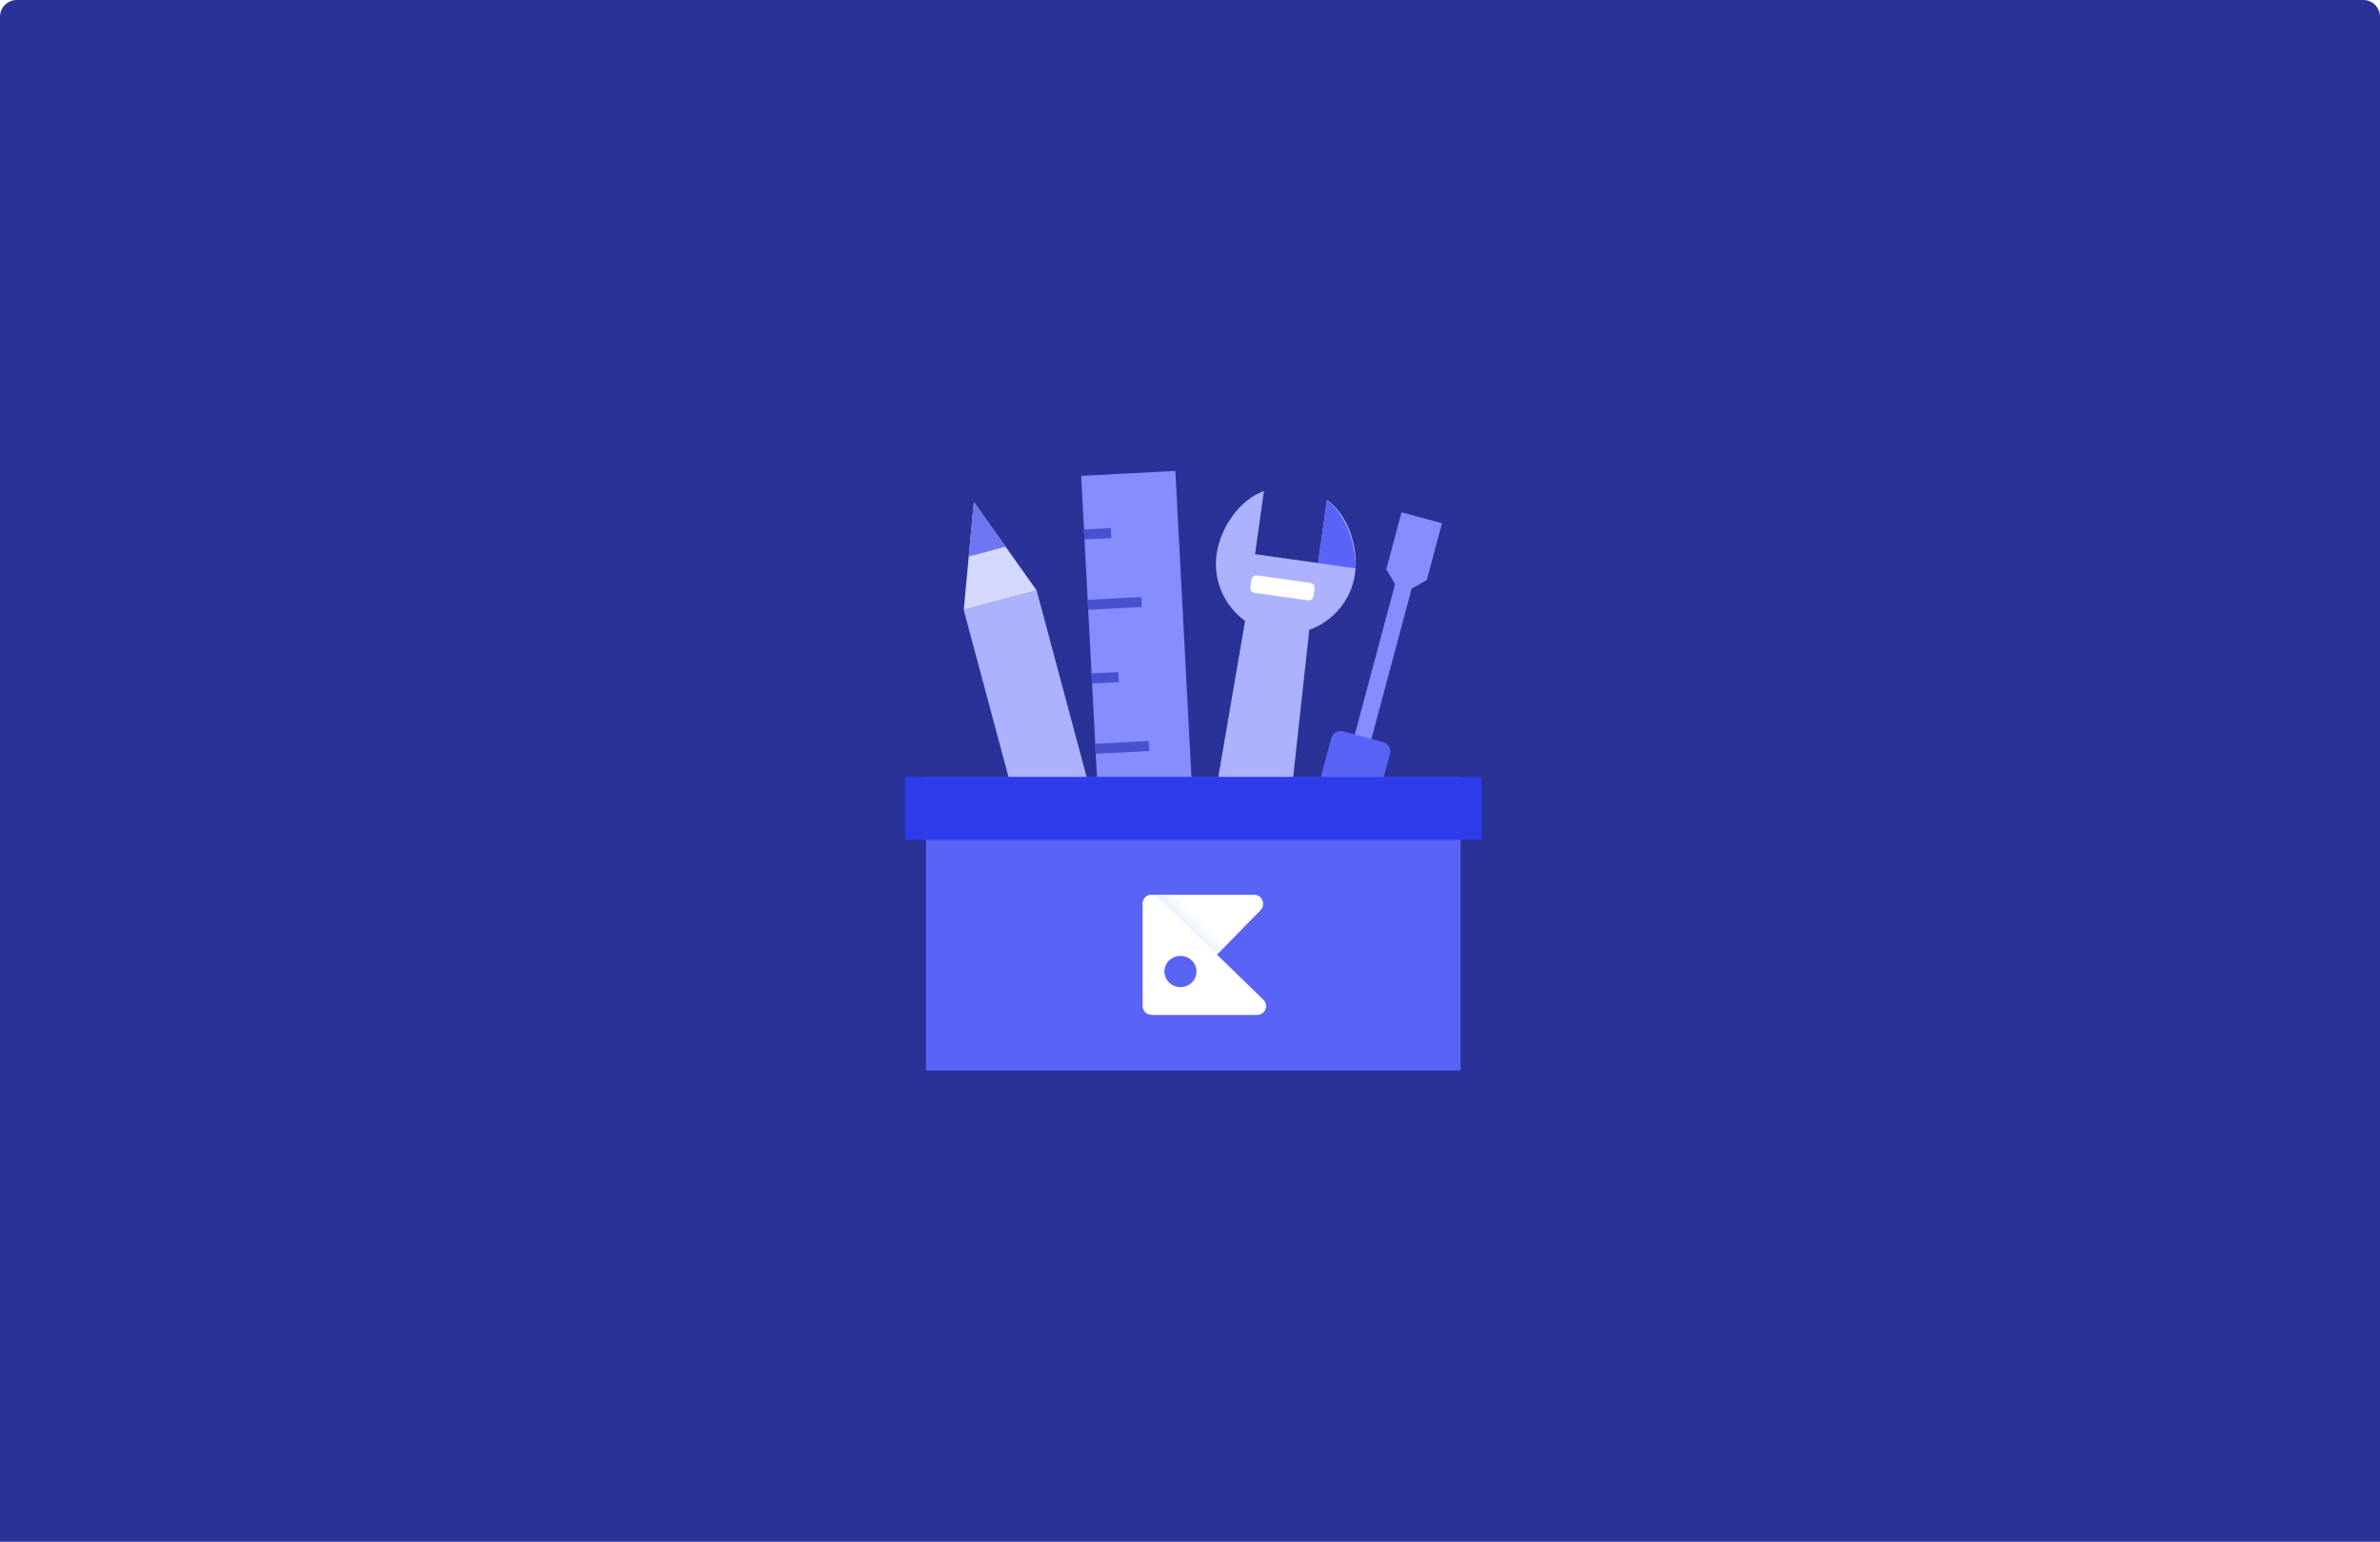 <?xml version="1.0" encoding="UTF-8"?>
<svg width="284px" height="184px" viewBox="0 0 284 184" version="1.1" xmlns="http://www.w3.org/2000/svg" xmlns:xlink="http://www.w3.org/1999/xlink">
    <!-- Generator: Sketch 61.2 (89653) - https://sketch.com -->
    <title>编组 25</title>
    <desc>Created with Sketch.</desc>
    <defs>
        <rect id="path-1" x="0" y="0" width="63.786" height="35.02"></rect>
        <filter x="-76.8%" y="-82.2%" width="253.5%" height="267.3%" filterUnits="objectBoundingBox" id="filter-3">
            <feOffset dx="0" dy="1" in="SourceAlpha" result="shadowOffsetOuter1"></feOffset>
            <feGaussianBlur stdDeviation="2.5" in="shadowOffsetOuter1" result="shadowBlurOuter1"></feGaussianBlur>
            <feColorMatrix values="0 0 0 0 0   0 0 0 0 0   0 0 0 0 0  0 0 0 0.04 0" type="matrix" in="shadowBlurOuter1" result="shadowMatrixOuter1"></feColorMatrix>
            <feMerge>
                <feMergeNode in="shadowMatrixOuter1"></feMergeNode>
                <feMergeNode in="SourceGraphic"></feMergeNode>
            </feMerge>
        </filter>
        <linearGradient x1="50%" y1="35.378%" x2="25.774%" y2="50%" id="linearGradient-4">
            <stop stop-color="#FFFFFF" offset="0%"></stop>
            <stop stop-color="#D5E5FF" offset="100%"></stop>
        </linearGradient>
    </defs>
    <g id="页面-1" stroke="none" stroke-width="1" fill="none" fill-rule="evenodd">
        <g id="资源" transform="translate(-732, -481)">
            <g id="编组-25" transform="translate(732, 481)">
                <path d="M2,0 L282,0 C283.105,-2.02906125e-16 284,0.895 284,2 L284,184 L284,184 L0,184 L0,2 C-1.3527075e-16,0.895 0.895,2.02906125e-16 2,0 Z" id="蒙版备份-2" fill-opacity="0.9" fill="#131C8C"></path>
                <g id="编组-19备份" transform="translate(99, 49)">
                    <rect id="矩形备份-26" x="0" y="0" width="86.4" height="86.4"></rect>
                    <g id="编组-9" transform="translate(9, 6)">
                        <g id="tools" transform="translate(45.996, 28.347) rotate(-345) translate(-45.996, -28.347) translate(31.926, 3.333)">
                            <g id="编组-5" transform="translate(11.743, 24.681) rotate(-7) translate(-11.743, -24.681) translate(2.884, 1.23)">
                                <path d="M16.679,8.261 C16.679,5.027 14.837,1.383 12.141,-3.63797881e-12 L12.141,7.617 L4.539,7.617 L4.539,0.005 C1.847,1.387 3.63975516e-12,5.027 3.63975516e-12,8.266 C3.63975516e-12,11.476 1.813,14.261 4.475,15.658 L3.708,40.78 C3.61,43.872 5.618,46.061 8.178,46.061 L8.506,46.061 C11.066,46.061 13.074,43.872 12.976,40.78 L12.204,15.653 C14.867,14.256 16.679,11.471 16.679,8.261 Z M8.34,43.198 C7.46,43.198 6.752,42.485 6.752,41.61 C6.752,40.731 7.465,40.023 8.34,40.023 C9.219,40.023 9.927,40.736 9.927,41.61 C9.932,42.485 9.219,43.198 8.34,43.198 Z" id="形状" fill="#ADB2FF"></path>
                                <path d="M12.141,7.621 L16.655,7.621 C16.655,7.617 16.152,2.516 12.141,0.005 L12.141,7.621 Z" id="路径" fill="#5964F7" fill-rule="nonzero"></path>
                                <path d="M11.554,12.194 L5.125,12.194 C4.803,12.194 4.539,11.931 4.539,11.608 L4.539,10.68 C4.539,10.357 4.803,10.094 5.125,10.094 L11.554,10.094 C11.877,10.094 12.141,10.357 12.141,10.68 L12.141,11.608 C12.141,11.931 11.877,12.194 11.554,12.194 L11.554,12.194 Z" id="路径" fill="#FFFFFF" fill-rule="nonzero"></path>
                            </g>
                            <path d="M26.115,0.139 L21.117,0.139 L21.117,7.174 L22.592,8.615 L22.592,32.921 C22.592,33.243 22.856,33.507 23.179,33.507 L24.058,33.507 C24.38,33.507 24.644,33.243 24.644,32.921 L24.644,8.615 L26.12,7.174 L26.12,0.139 L26.115,0.139 Z" id="路径" fill="#858DFF" fill-rule="nonzero"></path>
                            <path d="M26.071,45.965 L21.166,45.965 C20.521,45.965 19.993,45.438 19.993,44.793 L19.993,28.368 C19.993,27.723 20.521,27.195 21.166,27.195 L26.071,27.195 C26.716,27.195 27.243,27.723 27.243,28.368 L27.243,44.793 C27.243,45.438 26.716,45.965 26.071,45.965 Z" id="路径" fill="#5964F7" fill-rule="nonzero"></path>
                        </g>
                        <g id="编组-4" transform="translate(14.733, 28.531) rotate(-15) translate(-14.733, -28.531) translate(10.043, 4.038)">
                            <rect id="矩形" fill="#ADB2FF" x="0" y="12.122" width="9.005" height="36.02"></rect>
                            <polygon id="矩形" fill="#D6D9FF" points="4.503 -2.27373675e-13 9.005 12.122 0 12.122"></polygon>
                            <polygon id="路径" fill="#6E77F2" points="4.503 4.54747351e-13 6.773 6.117 2.229 6.117"></polygon>
                        </g>
                        <g id="编组-50" transform="translate(28.239, 30.116) rotate(-3) translate(-28.239, -30.116) translate(22.507, 1.454)">
                            <rect id="矩形" fill="#858DFF" x="0" y="0" width="11.256" height="56.832"></rect>
                            <rect id="矩形" fill="#4852CF" x="0" y="6.404" width="3.202" height="1.201"></rect>
                            <rect id="矩形备份-113" fill="#4852CF" x="0" y="23.613" width="3.202" height="1.201"></rect>
                            <rect id="矩形备份-115" fill="#0170FE" x="0" y="40.823" width="3.202" height="1.201"></rect>
                            <rect id="矩形备份-112" fill="#4852CF" x="0" y="14.808" width="6.404" height="1.201"></rect>
                            <rect id="矩形备份-114" fill="#4852CF" x="0" y="32.018" width="6.404" height="1.201"></rect>
                            <rect id="矩形备份-116" fill="#0170FE" x="0" y="49.228" width="6.404" height="1.201"></rect>
                        </g>
                        <g id="sketch" transform="translate(2.501, 37.73)">
                            <mask id="mask-2" fill="white">
                                <use xlink:href="#path-1"></use>
                            </mask>
                            <use id="蒙版" fill="#5964F7" fill-rule="nonzero" xlink:href="#path-1"></use>
                            <g id="面性备份-2" filter="url(#filter-3)" mask="url(#mask-2)">
                                <g transform="translate(25.848, 12.924)">
                                    <path d="M14.373,1.212 L14.373,1.222 C14.373,1.487 14.276,1.757 14.061,1.977 L7.187,9.008 L0.312,1.977 C0.097,1.757 0,1.487 -4.97379915e-14,1.222 L-4.97379915e-14,1.212 C-4.97379915e-14,0.939 0.099,0.689 0.263,0.498 C0.436,0.294 0.685,0.152 0.988,0.133 C1.011,0.131 1.034,0.13 1.058,0.13 L13.315,0.13 C13.332,0.13 13.349,0.131 13.366,0.132 C13.667,0.146 13.917,0.28 14.093,0.478 C14.267,0.671 14.373,0.929 14.373,1.212 Z" id="路径" fill="url(#linearGradient-4)"></path>
                                    <path d="M5.864,7.974 C6.611,8.701 6.611,9.88 5.864,10.608 C5.117,11.335 3.906,11.335 3.159,10.608 C2.412,9.88 2.412,8.701 3.159,7.974 C3.906,7.247 5.117,7.247 5.864,7.974 M1.091,0.13 C0.534,0.131 0,0.553 0,1.188 L0,1.188 L0,13.417 C0,13.999 0.486,14.472 1.084,14.472 L1.084,14.472 L13.646,14.472 C14.298,14.472 14.731,13.954 14.733,13.412 L14.733,13.412 L14.733,13.409 C14.733,13.15 14.634,12.885 14.413,12.67 L14.413,12.67 L1.851,0.442 C1.63,0.227 1.36,0.131 1.094,0.13 L1.094,0.13 L1.091,0.13 Z" id="Clip-5" fill="#FFFFFF"></path>
                                </g>
                            </g>
                        </g>
                        <rect id="矩形" fill="#2F3CEB" x="0" y="37.73" width="68.789" height="7.504"></rect>
                        <g id="Sketch-(Filled)" transform="translate(22.93, 46.901)" fill="#000000" fill-rule="nonzero" opacity="0">
                            <rect id="矩形" x="0" y="0" width="23.763" height="23.763"></rect>
                        </g>
                    </g>
                </g>
            </g>
        </g>
    </g>
</svg>